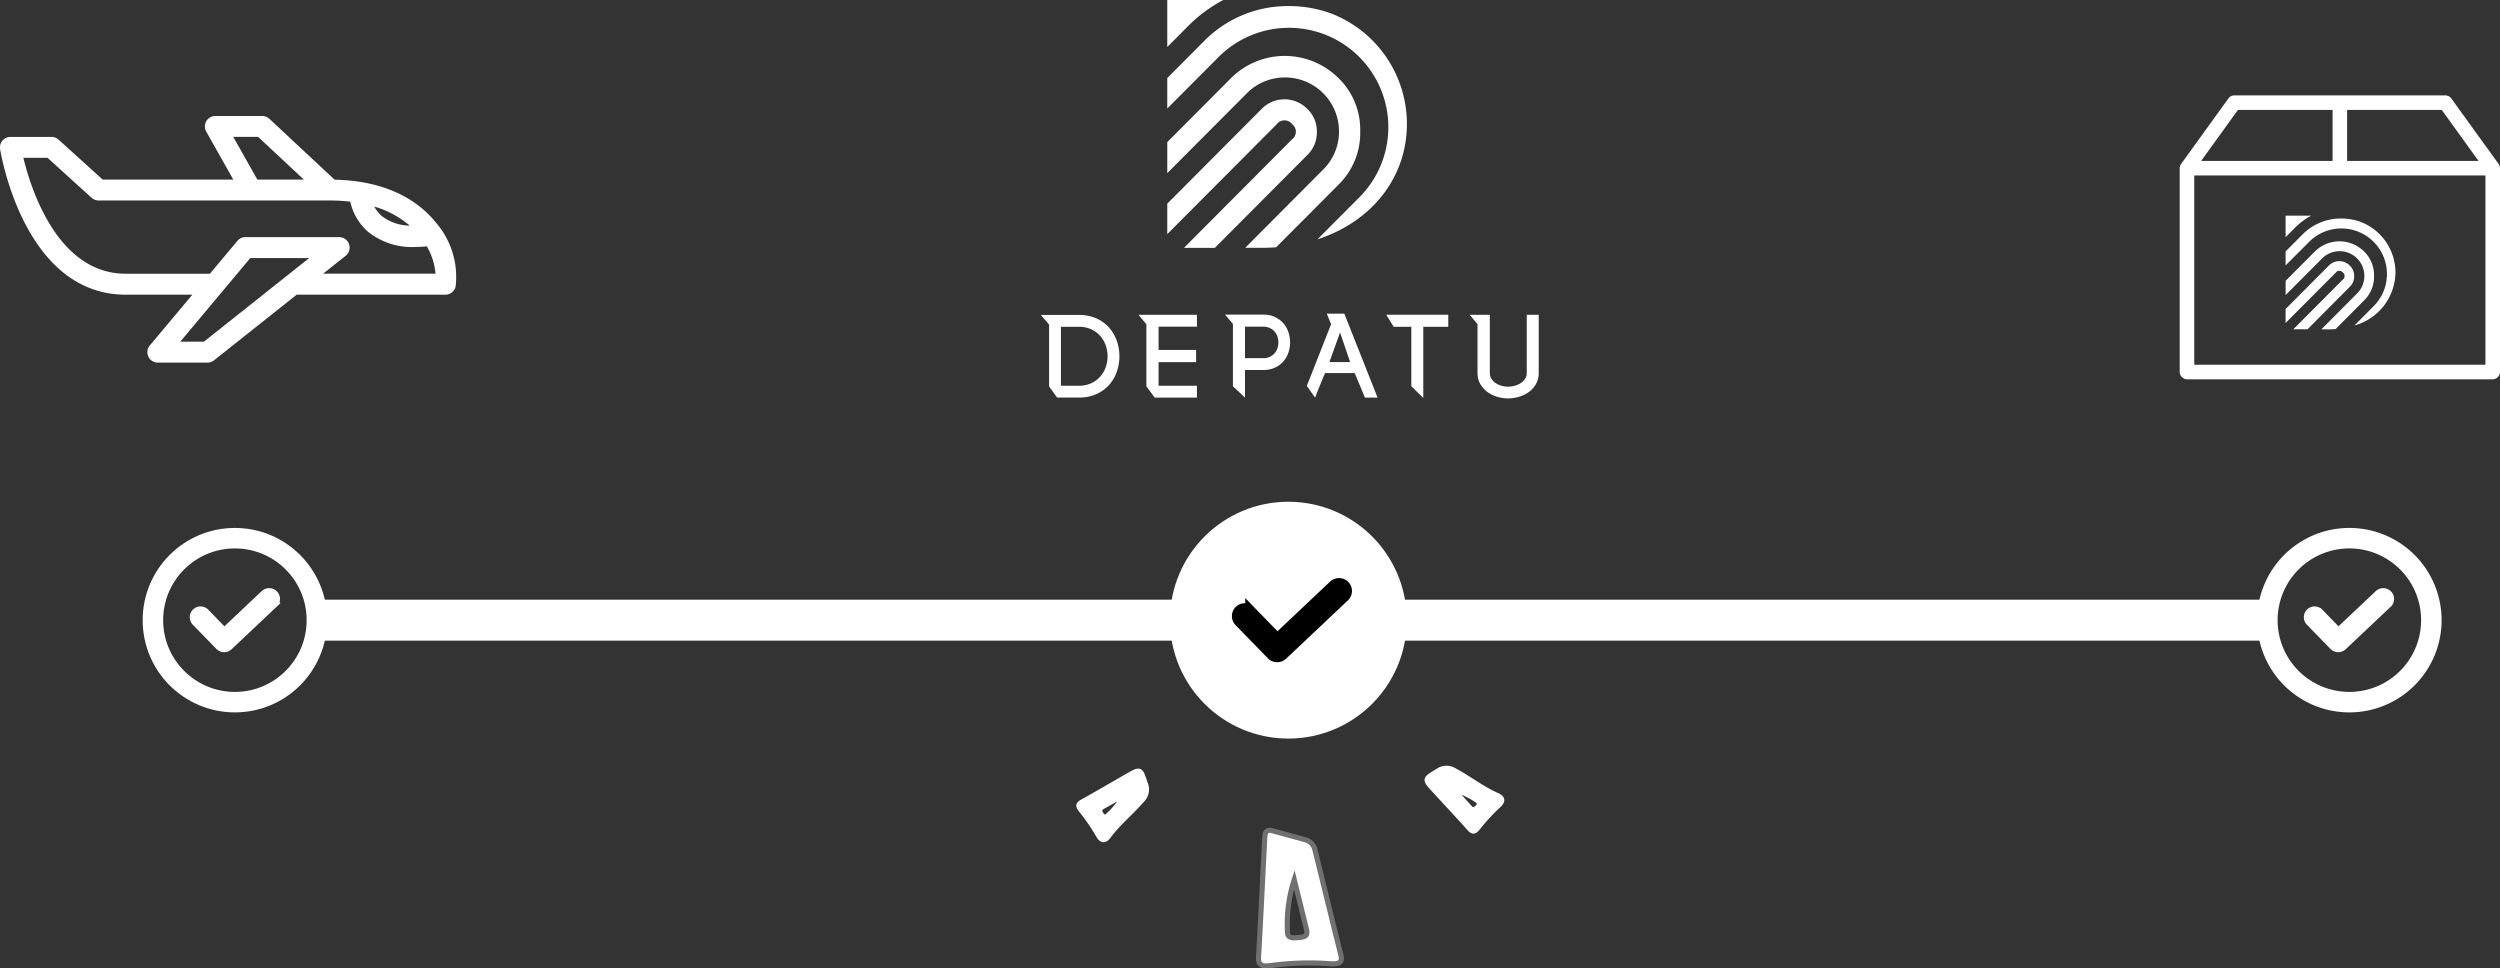 <svg
  xmlns="http://www.w3.org/2000/svg"
  width="244.157"
  height="94.584"
  viewBox="0 0 244.157 94.584"
>
  <rect x="0" y="0" width="244.157" height="94.584" fill="#333333" stroke="none"/>
  <g
    id="Group_4617"
    data-name="Group 4617"
    transform="translate(-673.182 -1529.685)"
  >
    <g
      id="Group_4619"
      data-name="Group 4619"
      transform="translate(688.115 1578.687)"
    >
      <line
        id="Line_881"
        data-name="Line 881"
        x2="88.667"
        transform="translate(15.264 11.565)"
        fill="none"
        stroke="#fff"
        stroke-miterlimit="10"
        stroke-width="4"
      />
      <g id="Group_4618" data-name="Group 4618">
        <g id="Group_4617-2" data-name="Group 4617">
          <circle
            id="Ellipse_522"
            data-name="Ellipse 522"
            cx="8.007"
            cy="8.007"
            r="8.007"
            transform="translate(0 3.558)"
            fill="none"
            stroke="#fff"
            stroke-miterlimit="10"
            stroke-width="2"
          />
          <circle
            id="Ellipse_523"
            data-name="Ellipse 523"
            cx="11.565"
            cy="11.565"
            r="11.565"
            transform="translate(99.327)"
            fill="#fff"
          />
          <path
            id="Path_6681"
            data-name="Path 6681"
            d="M8.007,0A8.007,8.007,0,1,1,0,8.007,8.007,8.007,0,0,1,8.007,0Z"
            transform="translate(206.506 3.558)"
            fill="none"
            stroke="#fff"
            stroke-width="2"
          />
        </g>
        <line
          id="Line_882"
          data-name="Line 882"
          x2="88.418"
          transform="translate(118.273 11.565)"
          fill="none"
          stroke="#fff"
          stroke-miterlimit="10"
          stroke-width="4"
        />
      </g>
    </g>
    <g
      id="Group_4628"
      data-name="Group 4628"
      transform="translate(673.182 1529.685)"
    >
      <g id="Group_4623" data-name="Group 4623" transform="translate(101.659)">
        <g id="Group_4621" data-name="Group 4621" transform="translate(12.341)">
          <path
            id="Path_6659"
            data-name="Path 6659"
            d="M999.014,1529.685h-5.469v4.589l2-2.01A14.107,14.107,0,0,1,999.014,1529.685Z"
            transform="translate(-993.545 -1529.685)"
            fill="#fff"
          />
          <g
            id="Group_4620"
            data-name="Group 4620"
            transform="translate(0 0.597)"
          >
            <path
              id="Path_6660"
              data-name="Path 6660"
              d="M1012.387,1552.4a7.01,7.01,0,0,0-2.14-5.211,7.438,7.438,0,0,0-10.477.02l-6.224,6.248v3.03l7.74-7.77a5.219,5.219,0,0,1,3.751-1.574,5.268,5.268,0,0,1,5.279,5.256,5.214,5.214,0,0,1-1.565,3.758l-7.594,7.624h1.635c.469,0,.93-.02,1.383-.052l6.066-6.089A7.055,7.055,0,0,0,1012.387,1552.4Z"
              transform="translate(-993.545 -1540.176)"
              fill="#fff"
            />
            <path
              id="Path_6661"
              data-name="Path 6661"
              d="M997.064,1534.855l-3.519,3.533v2.975l5.006-5.024a9.706,9.706,0,1,1,13.753,13.7l-4.088,4.1c5.342-1.741,8.731-6.061,8.731-11.273v-.07a11.567,11.567,0,0,0-7.394-10.712,12,12,0,0,0-4.147-.723A11.473,11.473,0,0,0,997.064,1534.855Z"
              transform="translate(-993.545 -1531.364)"
              fill="#fff"
            />
            <path
              id="Path_6662"
              data-name="Path 6662"
              d="M1008.154,1560.1a3,3,0,0,0-.929-2.213,3.113,3.113,0,0,0-4.48.009l-9.2,9.236v2.974l10.685-10.728a.949.949,0,0,1,1.516-.005.933.933,0,0,1-.026,1.488l-10.545,10.586h3.017l9.041-9.077A3.065,3.065,0,0,0,1008.154,1560.1Z"
              transform="translate(-993.545 -1547.839)"
              fill="#fff"
            />
          </g>
        </g>
        <g
          id="Group_4622"
          data-name="Group 4622"
          transform="translate(0 30.631)"
        >
          <path
            id="Path_6663"
            data-name="Path 6663"
            d="M962.565,1616.123a4.087,4.087,0,0,1,1.74.347,3.65,3.65,0,0,1,1.237.913,3.874,3.874,0,0,1,.74,1.289,4.535,4.535,0,0,1,.249,1.486,4.582,4.582,0,0,1-.249,1.491,3.793,3.793,0,0,1-.74,1.289,3.683,3.683,0,0,1-1.237.907,4.089,4.089,0,0,1-1.74.347h-2.116l-.786-1.087v-6.035l-.8-.948Zm0,6.913a2.823,2.823,0,0,0,1.22-.248,2.652,2.652,0,0,0,.879-.653,2.781,2.781,0,0,0,.532-.919,3.193,3.193,0,0,0,0-2.11,2.767,2.767,0,0,0-.532-.925,2.655,2.655,0,0,0-.879-.653,2.825,2.825,0,0,0-1.22-.248h-1.746v5.757Z"
            transform="translate(-958.865 -1615.996)"
            fill="#fff"
          />
          <path
            id="Path_6664"
            data-name="Path 6664"
            d="M987.6,1623.015h3.746v1.156H987.22l-.809-1.1v-6.058l-.775-.925h5.711v1.156H987.6v2.277h3.665v1.191H987.6Z"
            transform="translate(-976.11 -1615.974)"
            fill="#fff"
          />
          <path
            id="Path_6665"
            data-name="Path 6665"
            d="M1009.385,1616.025h3.734a2.625,2.625,0,0,1,1.15.237,2.512,2.512,0,0,1,.821.618,2.55,2.55,0,0,1,.491.868,3.125,3.125,0,0,1,.162.994,3.073,3.073,0,0,1-.162.988,2.554,2.554,0,0,1-.491.861,2.437,2.437,0,0,1-.821.613,2.671,2.671,0,0,1-1.15.231h-1.78v2.694l-1.179-1.1v-6.093Zm3.734,4.255a1.478,1.478,0,0,0,.648-.133,1.393,1.393,0,0,0,.462-.347,1.435,1.435,0,0,0,.278-.491,1.781,1.781,0,0,0,0-1.133,1.435,1.435,0,0,0-.278-.491,1.4,1.4,0,0,0-.462-.346,1.482,1.482,0,0,0-.648-.133h-1.78v3.075Z"
            transform="translate(-991.408 -1615.932)"
            fill="#fff"
          />
          <path
            id="Path_6666"
            data-name="Path 6666"
            d="M1035.5,1615.765l3.249,8.2h-1.237l-.994-2.393h-2.9q-.116.278-.249.59t-.26.63q-.127.318-.248.619t-.214.555l-.809-1.144,2.37-6.023-.416-1.029Zm-1.457,4.728h2.023l-.983-2.89Z"
            transform="translate(-1005.869 -1615.765)"
            fill="#fff"
          />
          <path
            id="Path_6667"
            data-name="Path 6667"
            d="M1056.086,1623.041v-5.8h-1.723l-.728-1.179h6.058v1.179h-2.44v6.948Z"
            transform="translate(-1019.911 -1615.954)"
            fill="#fff"
          />
          <path
            id="Path_6668"
            data-name="Path 6668"
            d="M1080.3,1624.252a3.767,3.767,0,0,1-1.064-.156,3.082,3.082,0,0,1-.959-.468,2.513,2.513,0,0,1-.7-.78,2.114,2.114,0,0,1-.272-1.081V1617l-.763-.914h1.965v5.677a1.046,1.046,0,0,0,.162.584,1.426,1.426,0,0,0,.416.416,1.983,1.983,0,0,0,.572.255,2.407,2.407,0,0,0,1.277,0,2.055,2.055,0,0,0,.584-.255,1.468,1.468,0,0,0,.428-.416,1.019,1.019,0,0,0,.168-.584v-5.677h1.168v5.677a2.148,2.148,0,0,1-.266,1.081,2.455,2.455,0,0,1-.694.78,3.082,3.082,0,0,1-.96.468A3.767,3.767,0,0,1,1080.3,1624.252Z"
            transform="translate(-1034.666 -1615.974)"
            fill="#fff"
          />
        </g>
      </g>
      <path
        id="Path_6669"
        data-name="Path 6669"
        d="M715.766,1571.941c-1.5-1.873-4.44-4.09-9.906-4.2l-6.369-5.947a1.023,1.023,0,0,0-.7-.276h-4.579a1.022,1.022,0,0,0-.89,1.523l2.645,4.69H683.209l-4.3-3.9a1.021,1.021,0,0,0-.686-.266H674.2a1.022,1.022,0,0,0-1.008,1.184c.093.58,2.4,14.22,12.257,14.22h6.52l-4.155,4.96a1.02,1.02,0,0,0,.782,1.676h4.85a1.021,1.021,0,0,0,.635-.221l8.078-6.416H716.68a1.02,1.02,0,0,0,1-.8A8.1,8.1,0,0,0,715.766,1571.941Zm-2.563.286a4.6,4.6,0,0,1-2.708-.915,3.216,3.216,0,0,1-.762-.947A9.3,9.3,0,0,1,713.2,1572.228Zm-17.239-8.666h2.429l4.466,4.17h-4.543Zm-2.87,20h-2.307l6.841-8.169h5.75Zm11.639-6.637,2.208-1.753a1.021,1.021,0,0,0-.635-1.821h-9.154a1.023,1.023,0,0,0-.783.365l-2.686,3.208h-8.23c-6.612,0-9.232-8.2-9.989-11.318h2.362l4.3,3.9a1.019,1.019,0,0,0,.686.266h22.634a17.178,17.178,0,0,1,1.944.115,5.47,5.47,0,0,0,1.755,2.958,6.843,6.843,0,0,0,4.586,1.467c.365,0,.748-.025,1.139-.061a6.548,6.548,0,0,1,.851,2.668h-10.99Z"
        transform="translate(-673.182 -1550.191)"
        fill="#fff"
      />
      <g
        id="Group_4627"
        data-name="Group 4627"
        transform="translate(212.875 9.315)"
      >
        <g id="Group_4624" data-name="Group 4624">
          <path
            id="Path_6670"
            data-name="Path 6670"
            d="M1276.671,1555.864a.722.722,0,0,0-.511.3l-4.621,6.4a.715.715,0,0,0-.133.411v19.907a.738.738,0,0,0,.711.711h29.859a.739.739,0,0,0,.711-.711v-19.907a.714.714,0,0,0-.133-.411l-4.621-6.4a.723.723,0,0,0-.578-.3h-20.618C1276.715,1555.862,1276.693,1555.862,1276.671,1555.864Zm.422,1.422h9.242v4.977H1273.5Zm10.664,0H1297l3.588,4.977h-12.83Zm-14.93,6.4h28.438v18.485h-28.438Zm12.442,0h3.555"
            transform="translate(-1271.405 -1555.863)"
            fill="#fff"
          />
        </g>
        <g
          id="Group_4626"
          data-name="Group 4626"
          transform="translate(10.343 11.747)"
        >
          <path
            id="Path_6671"
            data-name="Path 6671"
            d="M1302.977,1588.874h-2.507v2.1l.918-.922A6.488,6.488,0,0,1,1302.977,1588.874Z"
            transform="translate(-1300.47 -1588.874)"
            fill="#fff"
          />
          <g
            id="Group_4625"
            data-name="Group 4625"
            transform="translate(0 0.274)"
          >
            <path
              id="Path_6672"
              data-name="Path 6672"
              d="M1309.108,1599.29a3.213,3.213,0,0,0-.981-2.389,3.41,3.41,0,0,0-4.8.009l-2.854,2.865v1.389l3.548-3.562a2.393,2.393,0,0,1,1.72-.722,2.414,2.414,0,0,1,2.42,2.41,2.389,2.389,0,0,1-.717,1.723l-3.482,3.5h.75c.215,0,.427-.009.634-.024l2.781-2.792A3.235,3.235,0,0,0,1309.108,1599.29Z"
              transform="translate(-1300.47 -1593.684)"
              fill="#fff"
            />
            <path
              id="Path_6673"
              data-name="Path 6673"
              d="M1302.083,1591.245l-1.613,1.62v1.364l2.295-2.3a4.45,4.45,0,1,1,6.306,6.281l-1.874,1.881a5.437,5.437,0,0,0,4-5.168v-.032a5.3,5.3,0,0,0-3.39-4.911,5.5,5.5,0,0,0-1.9-.332A5.26,5.26,0,0,0,1302.083,1591.245Z"
              transform="translate(-1300.47 -1589.644)"
              fill="#fff"
            />
            <path
              id="Path_6674"
              data-name="Path 6674"
              d="M1307.168,1602.819a1.377,1.377,0,0,0-.426-1.015,1.427,1.427,0,0,0-2.054,0l-4.218,4.234v1.364l4.9-4.918a.436.436,0,0,1,.7,0,.428.428,0,0,1-.012.682l-4.834,4.853h1.384l4.145-4.162A1.405,1.405,0,0,0,1307.168,1602.819Z"
              transform="translate(-1300.47 -1597.197)"
              fill="#fff"
            />
          </g>
        </g>
      </g>
    </g>
    <path
      id="Path_6675"
      data-name="Path 6675"
      d="M733.536,1692.659l-4,3.778-1.919-1.975a.553.553,0,1,0-.793.771l2.3,2.363a.563.563,0,0,0,.782.017l4.4-4.15a.553.553,0,0,0,.022-.782A.566.566,0,0,0,733.536,1692.659Z"
      transform="translate(-34.452 -104.883)"
      fill="#fff"
      stroke="#fff"
      stroke-miterlimit="10"
      stroke-width="1"
    />
    <g
      id="Group_4629"
      data-name="Group 4629"
      transform="translate(778.549 1604.719)"
    >
      <path
        id="Path_6676"
        data-name="Path 6676"
        d="M1024.088,1759.458c.843,3.41,1.67,6.823,2.526,10.23.184.73-.032.978-.99.919a27.8,27.8,0,0,0-5.82.174c-.938.141-1.257-.07-1.213-.845.22-3.851.4-7.7.6-11.555.024-.458.058-.947.748-.761,1.143.308,2.285.622,3.256.886A1.317,1.317,0,0,1,1024.088,1759.458Zm-2.676,8c-.017.749.621.617,1.092.584.439-.03.945-.062.779-.746q-.6-2.453-1.206-4.9A13.981,13.981,0,0,0,1021.412,1767.461Z"
        transform="translate(-1001.043 -1751.517)"
        fill="#fff"
        stroke="#707070"
        stroke-width="0.5"
      />
      <path
        id="Path_6677"
        data-name="Path 6677"
        d="M1071.859,1744.14a19.151,19.151,0,0,0-2.054,2.219c-.36.463-.54.364-.829.041-1.114-1.245-2.256-2.465-3.389-3.693-1.026-1.112-1.012-1.087.307-1.88a1.439,1.439,0,0,1,1.635-.054c1.436.759,2.71,1.791,4.2,2.435C1072.184,1743.42,1072.322,1743.707,1071.859,1744.14Zm-2.832.259c.293.324.543.192.783-.075.26-.288.179-.49-.128-.688a7.876,7.876,0,0,0-2.308-1.07Q1068.2,1743.482,1069.028,1744.4Z"
        transform="translate(-1030.849 -1740.545)"
        fill="#fff"
        stroke="#fff"
        stroke-miterlimit="10"
        stroke-width="0.5"
      />
      <path
        id="Path_6678"
        data-name="Path 6678"
        d="M971.216,1747.626a19.174,19.174,0,0,0-1.71-2.494c-.372-.454-.236-.607.143-.817,1.461-.811,2.9-1.655,4.351-2.489,1.312-.755,1.284-.746,1.765.716a1.439,1.439,0,0,1-.309,1.606c-1.057,1.233-2.346,2.247-3.3,3.561C971.846,1748.1,971.536,1748.172,971.216,1747.626Zm.374-2.819c-.381.214-.307.487-.1.78.224.317.439.283.7.027a7.879,7.879,0,0,0,1.555-2.014Q972.666,1744.2,971.59,1744.807Z"
        transform="translate(-969.286 -1741.051)"
        fill="#fff"
        stroke="#fff"
        stroke-miterlimit="10"
        stroke-width="0.5"
      />
    </g>
    <path
      id="Path_6679"
      data-name="Path 6679"
      d="M1022.113,1689.964l-5.49,5.185-2.634-2.71a.759.759,0,0,0-1.089,1.058l3.16,3.244a.773.773,0,0,0,1.074.023l6.038-5.7a.759.759,0,0,0,.031-1.073A.777.777,0,0,0,1022.113,1689.964Z"
      transform="translate(-218.692 -103.111)"
      stroke="#000"
      stroke-miterlimit="10"
      stroke-width="1"
    />
    <path
      id="Path_6680"
      data-name="Path 6680"
      d="M1313.752,1692.659l-4,3.778-1.919-1.975a.553.553,0,1,0-.793.771l2.3,2.363a.564.564,0,0,0,.782.017l4.4-4.15a.552.552,0,0,0,.022-.782A.566.566,0,0,0,1313.752,1692.659Z"
      transform="translate(-408.201 -104.883)"
      fill="#fff"
      stroke="#fff"
      stroke-miterlimit="10"
      stroke-width="1"
    />
  </g>
</svg>
